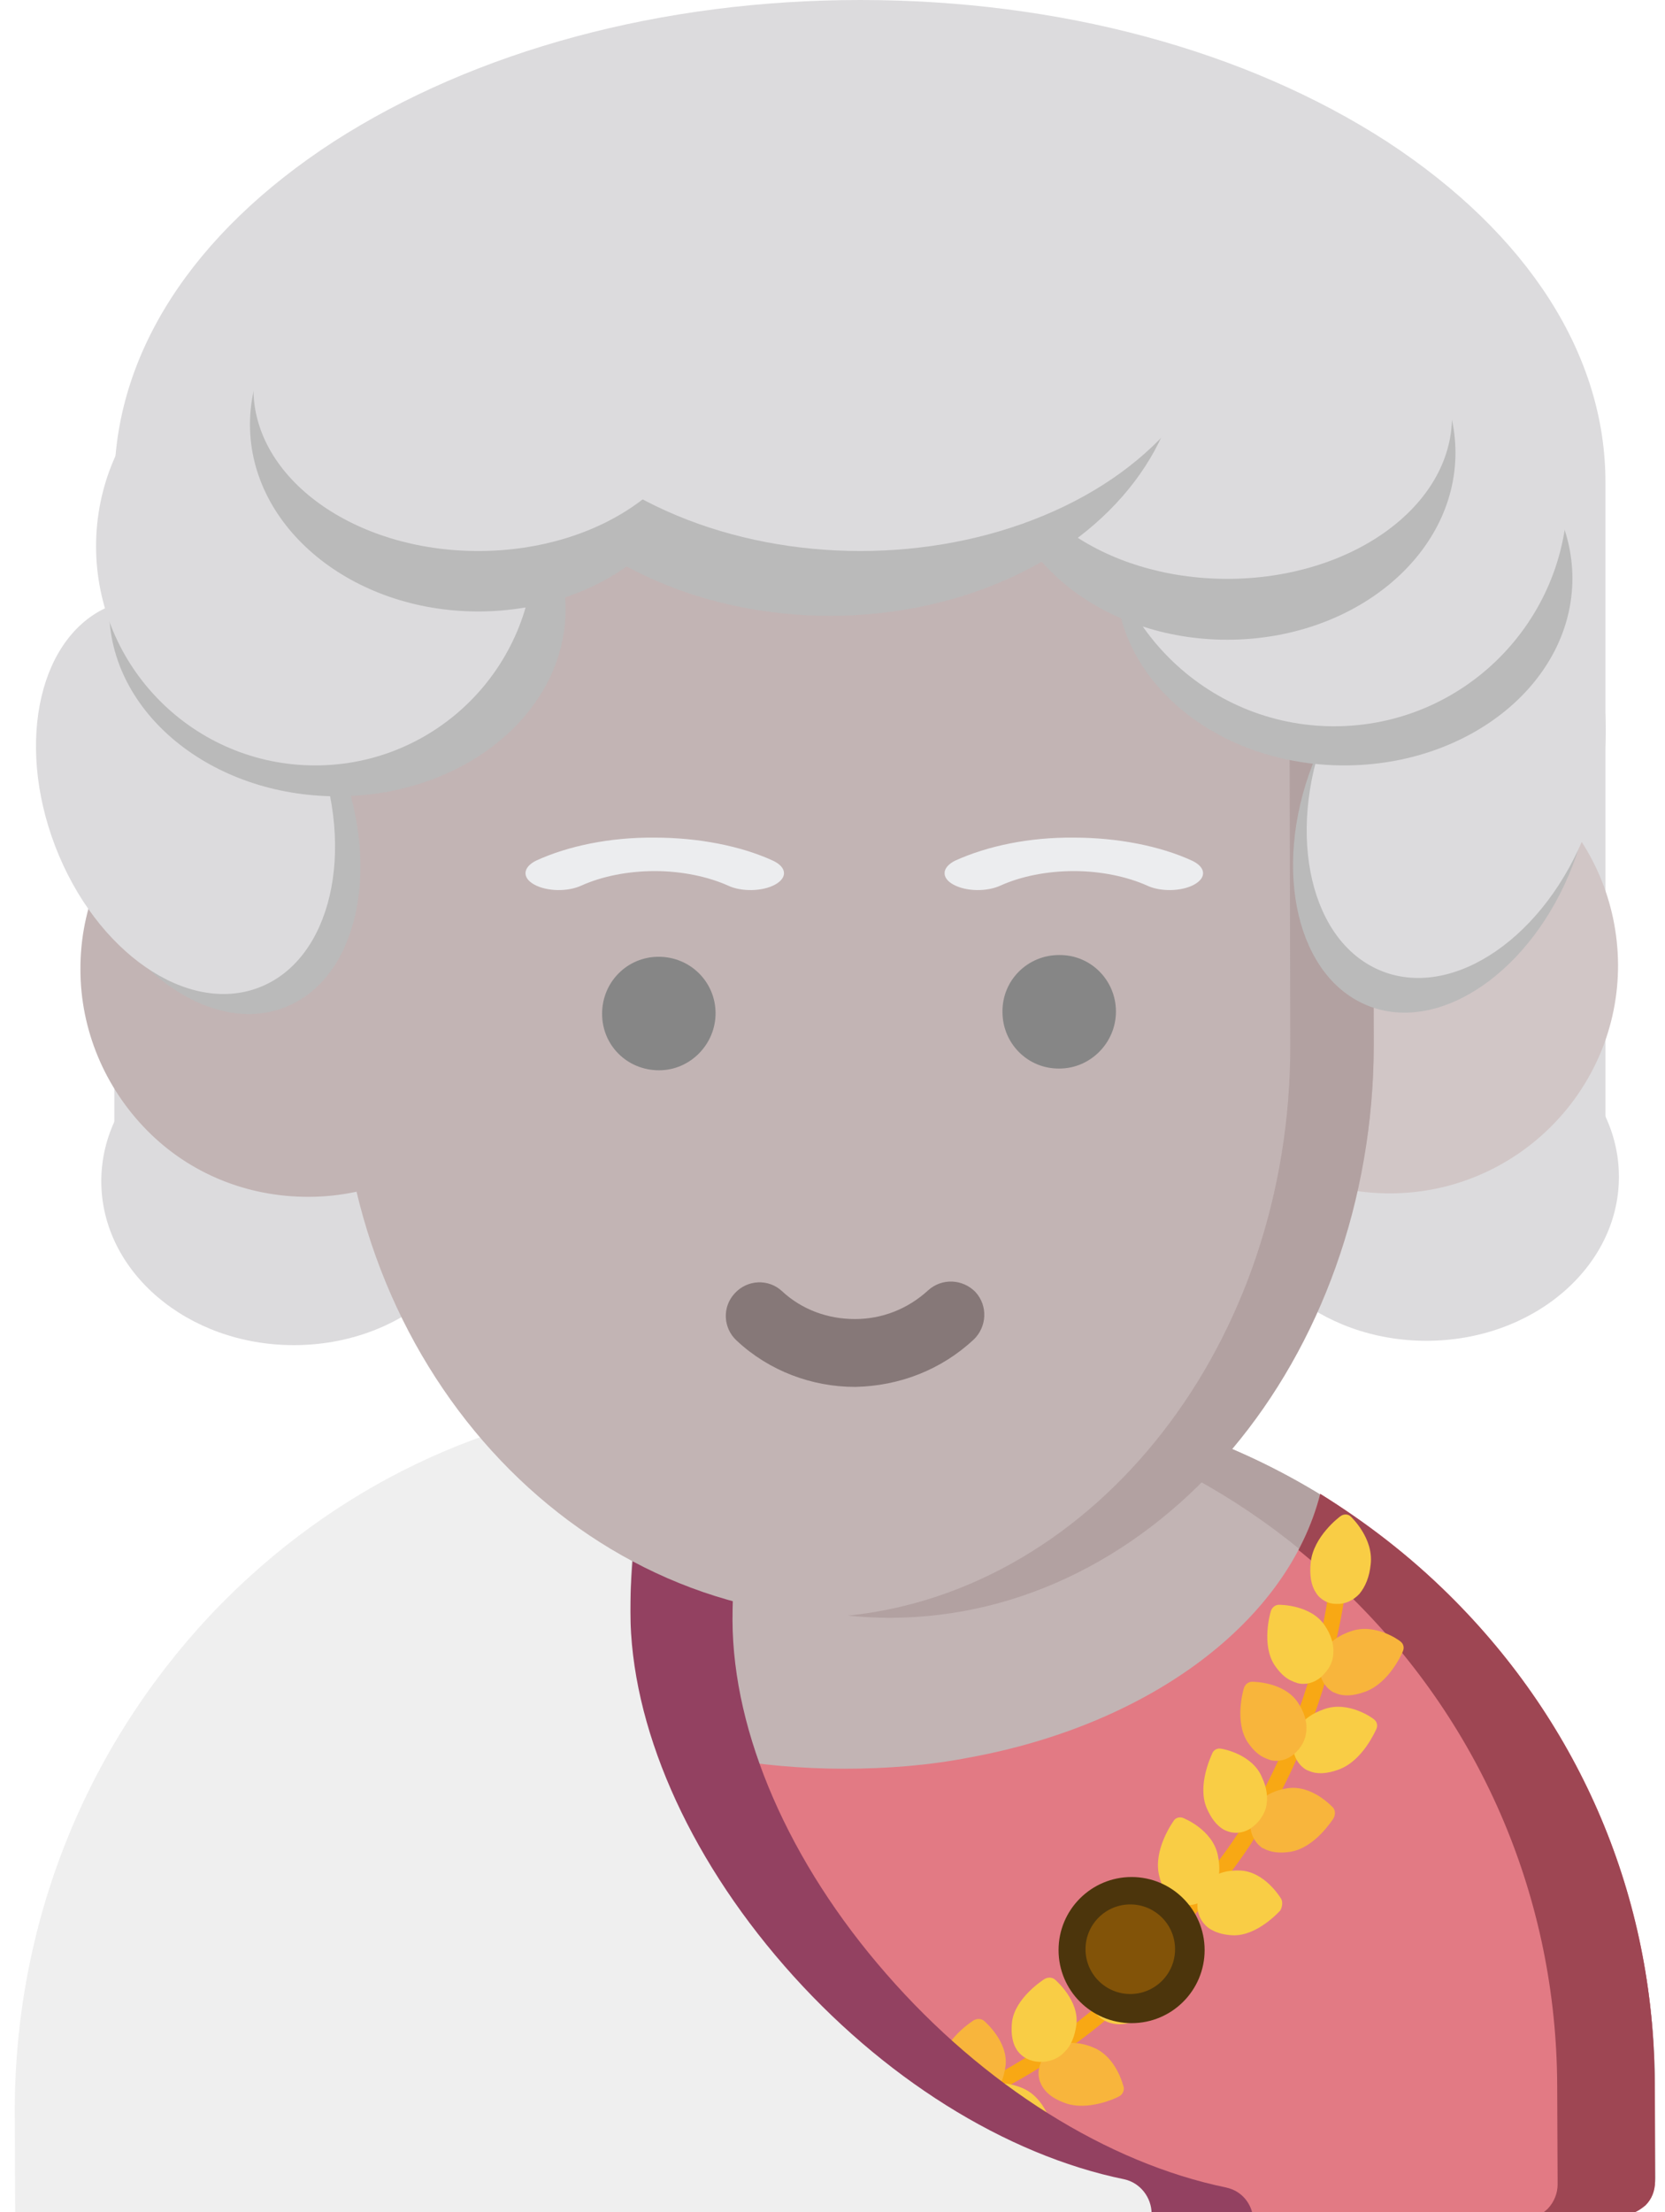 <?xml version="1.0" encoding="utf-8"?>
<!-- Generator: Adobe Illustrator 19.0.0, SVG Export Plug-In . SVG Version: 6.00 Build 0)  -->
<svg version="1.1" id="Layer_1" xmlns="http://www.w3.org/2000/svg" xmlns:xlink="http://www.w3.org/1999/xlink" x="0px" y="0px"
	 viewBox="-114 142.3 383 508.7" style="enable-background:new -114 142.3 383 508.7;" xml:space="preserve">
<style type="text/css">
	.st0{fill:#9B3710;}
	.st1{fill:#842610;}
	.st2{fill:#F0BCA6;}
	.st3{fill:#E2A58A;}
	.st4{fill:#E27A84;}
	.st5{clip-path:url(#SVGID_2_);fill:#9E4653;}
	.st6{fill:#F8A814;}
	.st7{fill:#F8B53C;}
	.st8{fill:#F9CD45;}
	.st9{fill:#934161;}
	.st10{fill:#F4F0EF;}
	.st11{fill:#E6B09A;}
	.st12{fill:#868686;}
	.st13{fill:#4C350C;}
	.st14{fill:#825308;}
	.st15{clip-path:url(#SVGID_4_);fill:#9E4653;}
	.st16{fill:#DCDBDD;}
	.st17{fill:#C2B4B4;}
	.st18{fill:#B2A1A1;}
	.st19{clip-path:url(#SVGID_6_);fill:#9E4653;}
	.st20{fill:#EFEFEF;}
	.st21{fill:#D1C6C6;}
	.st22{fill:#BABABA;}
	.st23{fill:#867878;}
	.st24{fill:#ECEDEF;}
</style>
<path class="st0" d="M-3968,1393.9c-28.6-18.6-66.5-28.7-106.7-28.7s-78,10.2-106.7,28.7c-28.6,18.6-44.4,43.1-44.4,69.1v139.8
	c0,2.4,3.1,4.4,6.8,4.4h288.3c3.8,0,6.8-2,6.8-4.4V1463C-3923.8,1436.9-3939.5,1412.4-3968,1393.9z"/>
<ellipse class="st1" cx="-4189.4" cy="1604.1" rx="38.9" ry="33.2"/>
<ellipse class="st1" cx="-3960.2" cy="1603.2" rx="38.9" ry="33.2"/>
<path class="st2" d="M-4186.4,1515c-0.1,0-0.1,0-0.2,0c-25.4,0.1-46.1,20.8-46,46.3c0,12.3,4.9,23.9,13.6,32.6s20.3,13.4,32.5,13.4
	h0.2c25.4-0.1,46.1-20.8,46-46.3C-4140.4,1535.5-4161.1,1515-4186.4,1515z"/>
<path class="st2" d="M-3904.3,1802c-0.1-39.6-15.8-76.9-44-104.9s-65.4-43.4-104.7-43.4c-0.2,0-0.3,0-0.5,0l-48.7,0.2
	c-39.6,0.1-76.9,15.8-104.9,44c-28.1,28.2-43.5,65.6-43.4,105.2l0.1,18.6c0,3.7,3.1,6.8,6.8,6.8h332.5c1.8,0,3.5-0.7,4.8-2
	s2-3,2-4.8V1802z"/>
<path class="st3" d="M-3904.3,1802c-0.1-39.6-15.8-76.9-44-104.9s-65.4-43.4-104.7-43.4c-0.2,0-0.3,0-0.5,0l-16.7,0.1
	c37.9,1,73.7,16.2,100.9,43.3c28.2,28.1,43.9,65.4,44,104.9l0.1,19.6c0,1.8-0.7,3.5-2,4.8s-3,2-4.8,2h20.9c1.8,0,3.5-0.7,4.8-2
	s2-3,2-4.8V1802z"/>
<g>
	<g>
		<path id="XMLID_2_" class="st4" d="M-3904.4,1804.9c-0.1-39.3-15.8-76.3-44-104.2c-8.4-8.3-17.7-15.5-27.5-21.5
			c-7,27.3-36.5,49.3-75,56.3c-8.6,1.6-17.6,2.4-26.9,2.4c-9.2,0-18.1-0.8-26.7-2.4c-38.3-7-67.9-28.8-75.1-55.9
			c-10,6.1-19.1,13.4-27.6,21.8c-28.1,28.1-43.5,65.2-43.4,104.5l0.1,21.3c0.1,2.4,1.4,4.6,3.3,5.9h337.3c1.3-0.3,2.4-1,3.4-1.9
			c1.4-1.4,2.1-3.2,2.1-5.1L-3904.4,1804.9z"/>
	</g>
	<g>
		<g>
			<g>
				<g>
					<g>
						<g>
							<g>
								<g>
									<defs>
										<path id="SVGID_1_" d="M-3904.4,1804.9c-0.1-39.3-15.8-76.3-44-104.2c-8.4-8.3-17.7-15.5-27.5-21.5
											c-7,27.3-36.5,49.3-75,56.3c-8.6,1.6-17.6,2.4-26.9,2.4c-9.2,0-18.1-0.8-26.7-2.4c-38.3-7-67.9-28.8-75.1-55.9
											c-10,6.1-19.1,13.4-27.6,21.8c-28.1,28.1-43.5,65.2-43.4,104.5l0.1,21.3c0.1,2.4,1.4,4.6,3.3,5.9h337.3
											c1.3-0.3,2.4-1,3.4-1.9c1.4-1.4,2.1-3.2,2.1-5.1L-3904.4,1804.9z"/>
									</defs>
									<clipPath id="SVGID_2_">
										<use xlink:href="#SVGID_1_"  style="overflow:visible;"/>
									</clipPath>
									<path class="st5" d="M-3903.4,1805.4c-0.1-39.3-15.8-76.3-44-104.2c-28.2-27.8-65.4-43.1-104.7-43.1c-0.2,0-0.3,0-0.5,0
										l-17.6,0.1c37.9,1,73.6,16.1,100.9,43c28.2,27.9,43.8,64.9,44,104.2l0.1,21.3c0,1.9-0.7,3.7-2.1,5.1
										c-0.9,0.9-2.1,1.6-3.4,1.9h22c1.3-0.3,2.4-1,3.4-1.9c1.4-1.4,2.1-3.2,2.1-5.1L-3903.4,1805.4z"/>
								</g>
							</g>
						</g>
					</g>
				</g>
			</g>
		</g>
	</g>
</g>
<g>
	<path class="st6" d="M-4104.6,1816.4c-0.1-0.3-0.1-0.5-0.1-0.7c0.1-1,1.1-1.7,2.1-1.6c10,0.5,20.5-0.7,30.9-3.6
		c8.4-2.4,16.8-5.7,25.1-10.1c14-7.5,22.8-15.3,22.9-15.4c0.8-0.7,2-0.7,2.7-0.1s0.6,1.8-0.1,2.4c-0.4,0.4-9.2,8.2-23.7,15.9
		c-8.5,4.5-17.3,8.1-25.9,10.5c-10.9,3-21.7,4.3-32.1,3.7C-4103.8,1817.4-4104.4,1817-4104.6,1816.4z"/>
	<path class="st7" d="M-4019.1,1804c0.8-0.4,1.2-1.2,1.1-2c-0.1-0.3-1.4-6.5-6.5-8.6c-2.4-1-4.7-1.2-6.6-0.7
		c-1.9,0.5-3.4,1.7-4.3,3.4c-0.8,1.5-0.9,3.1-0.5,4.5c0.1,0.2,0.2,0.4,0.3,0.6c0.8,1.6,2.4,3,4.9,3.9
		C-4025.7,1807.4-4019.4,1804.2-4019.1,1804z"/>
	<path class="st8" d="M-4030.7,1794.6c1.4-1.4,2.3-3.3,2.6-5.9c0.6-5.3-4.3-9.5-4.5-9.7c-0.6-0.5-1.5-0.5-2.4-0.1
		c-0.3,0.2-6.2,4-6.9,9.1c-0.2,1.8-0.1,3.3,0.4,4.6c0.2,0.5,0.5,1,0.7,1.4c1.1,1.4,2.7,2.4,4.7,2.4
		C-4034,1796.7-4032.1,1796-4030.7,1794.6z"/>
	<path class="st8" d="M-4034.3,1812.7c0.8-0.4,1.2-1.2,1.1-2c-0.1-0.3-1.4-6.5-6.5-8.6c-2.4-1-4.7-1.2-6.6-0.7
		c-1.9,0.5-3.4,1.7-4.3,3.4c-0.8,1.5-0.9,3.1-0.5,4.5c0.1,0.2,0.2,0.4,0.3,0.6c0.8,1.6,2.4,3,4.9,3.9
		C-4040.9,1816-4034.6,1812.9-4034.3,1812.7z"/>
	<path class="st7" d="M-4045.9,1803.4c1.4-1.4,2.3-3.3,2.6-5.9c0.6-5.3-4.3-9.5-4.5-9.7c-0.6-0.5-1.5-0.5-2.4-0.1
		c-0.3,0.2-6.2,4-6.9,9.1c-0.2,1.8-0.1,3.3,0.4,4.6c0.2,0.5,0.5,1,0.7,1.4c1.1,1.4,2.7,2.4,4.7,2.4
		C-4049.2,1805.4-4047.3,1804.9-4045.9,1803.4z"/>
	<path class="st7" d="M-4052.3,1819.4c0-0.3-0.2-6.8-4.7-9.6c-2.2-1.4-4.3-2-6.3-1.8s-3.7,1.2-4.9,2.7s-1.6,3.3-1.1,5.1
		c0,0.2,0.1,0.3,0.1,0.5c0.5,1.6,1.9,3.1,3.9,4.3c4.5,2.9,11.3,0.8,11.7,0.7C-4052.9,1821-4052.3,1820.2-4052.3,1819.4z"/>
	<g>
		<path class="st8" d="M-4063.2,1810c1.6-1.2,2.9-3,3.7-5.4c1.6-5.2-2.4-10.1-2.5-10.4c-0.5-0.6-1.4-0.8-2.3-0.5
			c-0.3,0.1-6.8,2.9-8.4,8.1c-0.7,2.3-0.8,4.3-0.2,5.8c0.1,0.1,0.1,0.3,0.2,0.4c0.7,1.6,2.2,2.7,4.2,3.2
			C-4066.7,1811.5-4064.8,1811.1-4063.2,1810z"/>
		<path class="st8" d="M-4073.4,1826.9c0.1-0.3,1.2-6.8-2.7-10.3c-1.8-1.7-3.8-2.7-5.8-2.8c-1.9-0.2-3.8,0.5-5.3,1.9
			c-1.4,1.4-2.3,3.1-2.1,4.9c0,0.5,0.2,1.1,0.4,1.6c0.5,1.3,1.4,2.5,2.6,3.7c3.9,3.6,10.9,2.6,11.1,2.6
			C-4074.3,1828.4-4073.6,1827.6-4073.4,1826.9z"/>
		<path class="st8" d="M-4082.2,1815.6c1.8-0.9,3.3-2.4,4.6-4.8c2.6-4.8-0.4-10.5-0.5-10.8c-0.4-0.7-1.3-1.1-2.1-0.8
			c-0.3,0.1-7.2,1.7-9.8,6.6c-1.3,2.4-1.6,4.4-1.3,6.2c0.1,0.2,0.1,0.5,0.2,0.6c0.5,1.4,1.6,2.5,3.3,3.2
			C-4085.9,1816.5-4084,1816.4-4082.2,1815.6z"/>
		<path class="st8" d="M-4012,1785.5c4.2-3.8,3.5-10.2,3.5-10.5c-0.1-0.8-0.7-1.4-1.6-1.4c-0.3,0-7.2-0.5-11.4,3.3
			c-2,1.8-3.2,3.7-3.4,5.5c-0.2,0.9-0.1,1.8,0.3,2.6c0.3,0.8,0.8,1.5,1.4,2.2c1.4,1.3,3.3,1.8,5.2,1.5
			C-4016,1788.4-4014,1787.4-4012,1785.5z"/>
	</g>
</g>
<path class="st9" d="M-4120.2,1659.1c1.4,1.8,1.8,4.3,1.3,6.4c-3.1,12.1-4.6,24.6-4.5,37.1c0.1,24.5,12.1,52.3,33,76.4
	c20.8,24,47.3,40.7,72.7,46.1c3.4,0.7,5.8,3.9,5.8,7.4h21.8c0-3.3-2.1-6.2-5.1-7.2c-0.2-0.1-0.5-0.1-0.6-0.2
	c-25.3-5.3-51.9-22-72.7-46.1s-32.9-52-33-76.4c0-12.6,1.5-25.1,4.5-37.1c0.5-2.3,0.1-4.6-1.3-6.4c-1.4-1.8-3.4-2.9-5.6-2.9h-3.3
	c-3.6,0-7.2,0.2-10.7,0.5c-0.2,0-0.3,0-0.5,0c-0.5,0-1,0.1-1.4,0.1c-0.9,0.1-1.7,0.2-2.6,0.3
	C-4121.7,1657.5-4120.9,1658.4-4120.2,1659.1z"/>
<path class="st10" d="M-4017.9,1823.6c-25.4-5.3-51.9-22-72.7-46.1s-32.9-52-33-76.4c-0.1-12.5,1.4-25,4.5-37.1
	c0.5-2.2,0.1-4.6-1.3-6.4c-0.6-0.8-1.4-1.5-2.4-2c0.9-0.1,1.7-0.2,2.6-0.3c-34.8,3.2-67.1,18.9-92.2,45.1
	c-27.9,29.4-43.3,68.1-43.1,109.3l0.1,21.5h243.1C-4012,1827.5-4014.5,1824.4-4017.9,1823.6z"/>
<path class="st2" d="M-3967.4,1514.2c-0.1,0-0.1,0-0.2,0c-25.4,0.1-46.1,20.8-46,46.3c0,12.3,4.9,23.9,13.6,32.6
	s20.3,13.4,32.5,13.4h0.2c25.4-0.1,46.1-20.8,46-46.3C-3921.4,1534.9-3942.1,1514.2-3967.4,1514.2z"/>
<path class="st2" d="M-3971,1497.4c-0.1-22.5-16.7-40.7-36.9-40.7h-135.4c-9.9,0-19.2,4.3-26.2,12c-7,7.8-10.8,18-10.8,29l0.2,79.5
	c0.2,63.7,47.1,115.4,104.7,115.4h0.4c57.7-0.2,104.5-52.2,104.3-116.1L-3971,1497.4z"/>
<path class="st11" d="M-3970.9,1497.4c-0.1-22.5-15.6-40.7-34.6-40.7h-16.9c19,0,34.6,18.3,34.6,40.7l0.2,79
	c0.2,60.6-39.4,110.5-89.6,115.7c2.8,0.3,5.6,0.5,8.4,0.5h0.3c54-0.2,97.9-52.2,97.8-116.1L-3970.9,1497.4z"/>
<ellipse transform="matrix(-0.933 0.359 -0.359 -0.933 -7582.556 4470.141)" class="st1" cx="-4206.5" cy="1530.7" rx="28.2" ry="41.5"/>
<ellipse transform="matrix(-0.933 0.359 -0.359 -0.933 -7594.081 4464.083)" class="st0" cx="-4211.7" cy="1526.6" rx="28.2" ry="41.5"/>
<path class="st3" d="M-4075.7,1645.7c-8.9,0-17.4-3.3-23.9-9.3c-2.8-2.5-3-6.9-0.5-9.6c2.5-2.8,6.9-3,9.6-0.5
	c4,3.7,9.2,5.7,14.7,5.7h0.1c5.5,0,10.7-2.1,14.8-5.8c2.8-2.5,7.1-2.4,9.6,0.4s2.4,7.1-0.4,9.6
	C-4058.2,1642.2-4066.7,1645.6-4075.7,1645.7C-4075.6,1645.7-4075.6,1645.7-4075.7,1645.7z"/>
<path class="st0" d="M-4116.3,1534.6c8.9,0,17.4,1.6,23.9,4.6c2.8,1.3,3,3.4,0.5,4.8s-6.9,1.4-9.6,0.2c-4-1.8-9.2-2.9-14.7-2.9h-0.1
	c-5.5,0-10.7,1-14.8,2.9c-2.8,1.3-7.1,1.2-9.6-0.2s-2.4-3.5,0.4-4.8C-4133.8,1536.2-4125.3,1534.5-4116.3,1534.6
	C-4116.4,1534.6-4116.3,1534.6-4116.3,1534.6z"/>
<ellipse class="st1" cx="-4180.6" cy="1488.4" rx="46.2" ry="37.8"/>
<path class="st0" d="M-4031.5,1534.6c8.9,0,17.4,1.6,23.9,4.6c2.8,1.3,3,3.4,0.5,4.8s-6.9,1.4-9.6,0.2c-4-1.8-9.2-2.9-14.7-2.9h-0.1
	c-5.5,0-10.7,1-14.8,2.9c-2.8,1.3-7.1,1.2-9.6-0.2s-2.4-3.5,0.4-4.8C-4049,1536.2-4040.5,1534.5-4031.5,1534.6L-4031.5,1534.6z"/>
<path class="st12" d="M-4104,1570.1c0-6.3-5.2-11.4-11.5-11.4s-11.4,5.2-11.4,11.5s5.2,11.4,11.5,11.4S-4104,1576.4-4104,1570.1z"/>
<path class="st12" d="M-4023,1569.9c0-6.3-5.2-11.5-11.5-11.4c-6.3,0-11.5,5.2-11.4,11.5c0,6.3,5.2,11.5,11.5,11.4
	C-4028.2,1581.4-4023,1576.2-4023,1569.9z"/>
<ellipse transform="matrix(-0.359 0.933 -0.933 -0.359 -3949.432 5773.291)" class="st1" cx="-3956.8" cy="1530.7" rx="41.5" ry="28.2"/>
<ellipse transform="matrix(-0.359 0.933 -0.933 -0.359 -3952.287 5761.264)" class="st0" cx="-3954.1" cy="1523.7" rx="41.5" ry="28.2"/>
<ellipse class="st1" cx="-3976.8" cy="1482.2" rx="46.2" ry="37.8"/>
<ellipse class="st0" cx="-3978.7" cy="1464.7" rx="47.3" ry="47.3"/>
<ellipse class="st1" cx="-4000.4" cy="1456.6" rx="46.2" ry="37.8"/>
<ellipse class="st0" cx="-4000.4" cy="1449.4" rx="45.4" ry="32.9"/>
<ellipse class="st0" cx="-4185.1" cy="1475.7" rx="44.4" ry="44.4"/>
<ellipse class="st1" cx="-4152.1" cy="1450.9" rx="46.2" ry="37.8"/>
<ellipse class="st1" cx="-4080.8" cy="1435.4" rx="71.3" ry="54.3"/>
<ellipse class="st0" cx="-4074.7" cy="1423" rx="74.3" ry="53.6"/>
<ellipse class="st0" cx="-4152.1" cy="1443.7" rx="45.4" ry="32.9"/>
<g>
	<path class="st6" d="M-4014.8,1774.2c-0.2-0.1-0.4-0.3-0.5-0.5c-0.5-0.8-0.3-2,0.5-2.6c7.9-6.2,14.9-13.9,20.9-22.9
		c4.8-7.2,9-15.3,12.3-24.1c5.7-14.8,7.2-26.5,7.2-26.6c0.1-1,1-1.8,2-1.8s1.6,0.9,1.5,2c-0.1,0.5-1.5,12.2-7.4,27.6
		c-3.4,9.1-7.8,17.4-12.7,24.9c-6.2,9.4-13.6,17.5-21.8,23.9C-4013.4,1774.5-4014.1,1774.5-4014.8,1774.2z"/>
	<path class="st7" d="M-3958.3,1708.9c0.4-0.8,0.1-1.7-0.5-2.2c-0.2-0.2-5.4-4-10.6-2.2c-2.4,0.8-4.3,2.2-5.4,3.8s-1.5,3.5-1.1,5.4
		c0.4,1.6,1.4,3,2.6,3.7c0.2,0.1,0.4,0.2,0.6,0.3c1.7,0.7,3.8,0.6,6.3-0.3C-3961.2,1715.7-3958.4,1709.2-3958.3,1708.9z"/>
	<path class="st8" d="M-3973.1,1709.4c0.2-2-0.5-4.1-1.9-6.2c-3-4.3-9.5-4.3-9.8-4.3c-0.8,0-1.5,0.6-1.8,1.4
		c-0.1,0.3-2.1,7.1,0.8,11.4c1,1.4,2.1,2.5,3.3,3.2c0.5,0.3,1,0.5,1.5,0.6c1.7,0.5,3.6,0,5.2-1.3
		C-3974.3,1713-3973.3,1711.4-3973.1,1709.4z"/>
	<path class="st8" d="M-3964,1725.4c0.4-0.8,0.1-1.7-0.5-2.2c-0.2-0.2-5.4-4-10.6-2.2c-2.4,0.8-4.3,2.2-5.4,3.8s-1.5,3.5-1.1,5.4
		c0.4,1.6,1.4,3,2.6,3.7c0.2,0.1,0.4,0.2,0.6,0.3c1.7,0.7,3.8,0.6,6.3-0.3C-3966.9,1732.2-3964.1,1725.7-3964,1725.4z"/>
	<path class="st7" d="M-3978.9,1725.9c0.2-2-0.5-4.1-1.9-6.2c-3-4.3-9.5-4.3-9.8-4.3c-0.8,0-1.5,0.6-1.8,1.4
		c-0.1,0.3-2.1,7.1,0.8,11.4c1,1.4,2.1,2.5,3.3,3.2c0.5,0.3,1,0.5,1.5,0.6c1.7,0.5,3.6,0,5.2-1.3
		C-3980.1,1729.5-3979.1,1727.9-3978.9,1725.9z"/>
	<path class="st7" d="M-3973.2,1742.4c-0.2-0.2-4.5-5-9.9-4.2c-2.5,0.4-4.5,1.4-6,2.8c-1.4,1.4-2.1,3.3-2,5.3s1,3.6,2.4,4.6
		c0.1,0.1,0.3,0.2,0.4,0.2c1.4,0.8,3.4,1.1,5.8,0.7c5.3-0.8,9.1-6.9,9.2-7.1C-3972.7,1743.9-3972.7,1742.9-3973.2,1742.4z"/>
	<g>
		<path class="st8" d="M-3987.6,1742.4c0.5-2,0.3-4.2-0.8-6.5c-2.1-5-8.5-6.2-8.8-6.2c-0.8-0.2-1.6,0.3-2,1.1
			c-0.1,0.3-3.3,6.7-1.1,11.6c0.9,2.2,2.2,3.7,3.6,4.5c0.1,0.1,0.3,0.1,0.4,0.2c1.6,0.7,3.4,0.6,5.2-0.3
			C-3989.3,1745.7-3988.1,1744.2-3987.6,1742.4z"/>
		<path class="st8" d="M-3984.3,1761.9c-0.2-0.3-3.5-5.9-8.9-6.1c-2.5-0.1-4.6,0.5-6.2,1.6c-1.5,1.2-2.5,2.9-2.8,4.9
			s0.4,3.8,1.6,5.1c0.4,0.4,0.8,0.7,1.4,1c1.2,0.6,2.6,1,4.4,1.1c5.3,0.2,10-5.2,10.1-5.3C-3984.1,1763.4-3984,1762.4-3984.3,1761.9
			z"/>
		<path class="st8" d="M-3998.3,1758.9c0.8-1.8,0.9-4.1,0.4-6.7c-1.2-5.3-7.2-7.7-7.4-7.8c-0.7-0.3-1.6,0-2.1,0.7
			c-0.2,0.3-4.3,6.1-3.1,11.4c0.5,2.5,1.6,4.4,3.1,5.5c0.2,0.1,0.4,0.3,0.5,0.4c1.4,0.7,2.9,0.8,4.5,0.3
			C-4000.5,1762.1-3999.1,1760.9-3998.3,1758.9z"/>
		<path class="st8" d="M-3965.1,1690.2c0.6-5.6-4.1-10-4.3-10.2c-0.5-0.5-1.4-0.5-2.2-0.1c-0.3,0.2-5.9,4.3-6.4,10
			c-0.3,2.7,0.1,4.9,1.1,6.4c0.5,0.8,1.2,1.4,1.9,1.8c0.7,0.5,1.6,0.6,2.5,0.6c1.9,0.1,3.6-0.7,4.9-2.2
			C-3966.2,1695-3965.4,1692.9-3965.1,1690.2z"/>
	</g>
</g>
<circle class="st13" cx="-4016.3" cy="1772.7" r="15.7"/>
<circle class="st14" cx="-4016.6" cy="1772.5" r="9.6"/>
<path class="st0" d="M-3968,1393.9c-28.6-18.6-66.5-28.7-106.7-28.7s-78,10.2-106.7,28.7c-28.6,18.6-44.4,43.1-44.4,69.1v139.8
	c0,2.4,3.1,4.4,6.8,4.4h288.3c3.8,0,6.8-2,6.8-4.4V1463C-3923.8,1436.9-3939.5,1412.4-3968,1393.9z"/>
<ellipse class="st1" cx="-4189.4" cy="1604.1" rx="38.9" ry="33.2"/>
<ellipse class="st1" cx="-3960.2" cy="1603.2" rx="38.9" ry="33.2"/>
<path class="st2" d="M-4186.4,1515c-0.1,0-0.1,0-0.2,0c-25.4,0.1-46.1,20.8-46,46.3c0,12.3,4.9,23.9,13.6,32.6s20.3,13.4,32.5,13.4
	h0.2c25.4-0.1,46.1-20.8,46-46.3C-4140.4,1535.5-4161.1,1515-4186.4,1515z"/>
<path class="st2" d="M-3904.3,1802c-0.1-39.6-15.8-76.9-44-104.9s-65.4-43.4-104.7-43.4c-0.2,0-0.3,0-0.5,0l-48.7,0.2
	c-39.6,0.1-76.9,15.8-104.9,44c-28.1,28.2-43.5,65.6-43.4,105.2l0.1,18.6c0,3.7,3.1,6.8,6.8,6.8h332.5c1.8,0,3.5-0.7,4.8-2
	s2-3,2-4.8V1802z"/>
<path class="st3" d="M-3904.3,1802c-0.1-39.6-15.8-76.9-44-104.9s-65.4-43.4-104.7-43.4c-0.2,0-0.3,0-0.5,0l-16.7,0.1
	c37.9,1,73.7,16.2,100.9,43.3c28.2,28.1,43.9,65.4,44,104.9l0.1,19.6c0,1.8-0.7,3.5-2,4.8s-3,2-4.8,2h20.9c1.8,0,3.5-0.7,4.8-2
	s2-3,2-4.8V1802z"/>
<g>
	<g>
		<path id="XMLID_1_" class="st4" d="M-3904.4,1804.9c-0.1-39.3-15.8-76.3-44-104.2c-8.4-8.3-17.7-15.5-27.5-21.5
			c-7,27.3-36.5,49.3-75,56.3c-8.6,1.6-17.6,2.4-26.9,2.4c-9.2,0-18.1-0.8-26.7-2.4c-38.3-7-67.9-28.8-75.1-55.9
			c-10,6.1-19.1,13.4-27.6,21.8c-28.1,28.1-43.5,65.2-43.4,104.5l0.1,21.3c0.1,2.4,1.4,4.6,3.3,5.9h337.3c1.3-0.3,2.4-1,3.4-1.9
			c1.4-1.4,2.1-3.2,2.1-5.1L-3904.4,1804.9z"/>
	</g>
	<g>
		<g>
			<g>
				<g>
					<g>
						<g>
							<g>
								<g>
									<defs>
										<path id="SVGID_3_" d="M-3904.4,1804.9c-0.1-39.3-15.8-76.3-44-104.2c-8.4-8.3-17.7-15.5-27.5-21.5
											c-7,27.3-36.5,49.3-75,56.3c-8.6,1.6-17.6,2.4-26.9,2.4c-9.2,0-18.1-0.8-26.7-2.4c-38.3-7-67.9-28.8-75.1-55.9
											c-10,6.1-19.1,13.4-27.6,21.8c-28.1,28.1-43.5,65.2-43.4,104.5l0.1,21.3c0.1,2.4,1.4,4.6,3.3,5.9h337.3
											c1.3-0.3,2.4-1,3.4-1.9c1.4-1.4,2.1-3.2,2.1-5.1L-3904.4,1804.9z"/>
									</defs>
									<clipPath id="SVGID_4_">
										<use xlink:href="#SVGID_3_"  style="overflow:visible;"/>
									</clipPath>
									<path class="st15" d="M-3903.4,1805.4c-0.1-39.3-15.8-76.3-44-104.2c-28.2-27.8-65.4-43.1-104.7-43.1c-0.2,0-0.3,0-0.5,0
										l-17.6,0.1c37.9,1,73.6,16.1,100.9,43c28.2,27.9,43.8,64.9,44,104.2l0.1,21.3c0,1.9-0.7,3.7-2.1,5.1
										c-0.9,0.9-2.1,1.6-3.4,1.9h22c1.3-0.3,2.4-1,3.4-1.9c1.4-1.4,2.1-3.2,2.1-5.1L-3903.4,1805.4z"/>
								</g>
							</g>
						</g>
					</g>
				</g>
			</g>
		</g>
	</g>
</g>
<g>
	<path class="st6" d="M-4104.6,1816.4c-0.1-0.3-0.1-0.5-0.1-0.7c0.1-1,1.1-1.7,2.1-1.6c10,0.5,20.5-0.7,30.9-3.6
		c8.4-2.4,16.8-5.7,25.1-10.1c14-7.5,22.8-15.3,22.9-15.4c0.8-0.7,2-0.7,2.7-0.1s0.6,1.8-0.1,2.4c-0.4,0.4-9.2,8.2-23.7,15.9
		c-8.5,4.5-17.3,8.1-25.9,10.5c-10.9,3-21.7,4.3-32.1,3.7C-4103.8,1817.4-4104.4,1817-4104.6,1816.4z"/>
	<path class="st7" d="M-4019.1,1804c0.8-0.4,1.2-1.2,1.1-2c-0.1-0.3-1.4-6.5-6.5-8.6c-2.4-1-4.7-1.2-6.6-0.7
		c-1.9,0.5-3.4,1.7-4.3,3.4c-0.8,1.5-0.9,3.1-0.5,4.5c0.1,0.2,0.2,0.4,0.3,0.6c0.8,1.6,2.4,3,4.9,3.9
		C-4025.7,1807.4-4019.4,1804.2-4019.1,1804z"/>
	<path class="st8" d="M-4030.7,1794.6c1.4-1.4,2.3-3.3,2.6-5.9c0.6-5.3-4.3-9.5-4.5-9.7c-0.6-0.5-1.5-0.5-2.4-0.1
		c-0.3,0.2-6.2,4-6.9,9.1c-0.2,1.8-0.1,3.3,0.4,4.6c0.2,0.5,0.5,1,0.7,1.4c1.1,1.4,2.7,2.4,4.7,2.4
		C-4034,1796.7-4032.1,1796-4030.7,1794.6z"/>
	<path class="st8" d="M-4034.3,1812.7c0.8-0.4,1.2-1.2,1.1-2c-0.1-0.3-1.4-6.5-6.5-8.6c-2.4-1-4.7-1.2-6.6-0.7
		c-1.9,0.5-3.4,1.7-4.3,3.4c-0.8,1.5-0.9,3.1-0.5,4.5c0.1,0.2,0.2,0.4,0.3,0.6c0.8,1.6,2.4,3,4.9,3.9
		C-4040.9,1816-4034.6,1812.9-4034.3,1812.7z"/>
	<path class="st7" d="M-4045.9,1803.4c1.4-1.4,2.3-3.3,2.6-5.9c0.6-5.3-4.3-9.5-4.5-9.7c-0.6-0.5-1.5-0.5-2.4-0.1
		c-0.3,0.2-6.2,4-6.9,9.1c-0.2,1.8-0.1,3.3,0.4,4.6c0.2,0.5,0.5,1,0.7,1.4c1.1,1.4,2.7,2.4,4.7,2.4
		C-4049.2,1805.4-4047.3,1804.9-4045.9,1803.4z"/>
	<path class="st7" d="M-4052.3,1819.4c0-0.3-0.2-6.8-4.7-9.6c-2.2-1.4-4.3-2-6.3-1.8s-3.7,1.2-4.9,2.7s-1.6,3.3-1.1,5.1
		c0,0.2,0.1,0.3,0.1,0.5c0.5,1.6,1.9,3.1,3.9,4.3c4.5,2.9,11.3,0.8,11.7,0.7C-4052.9,1821-4052.3,1820.2-4052.3,1819.4z"/>
	<g>
		<path class="st8" d="M-4063.2,1810c1.6-1.2,2.9-3,3.7-5.4c1.6-5.2-2.4-10.1-2.5-10.4c-0.5-0.6-1.4-0.8-2.3-0.5
			c-0.3,0.1-6.8,2.9-8.4,8.1c-0.7,2.3-0.8,4.3-0.2,5.8c0.1,0.1,0.1,0.3,0.2,0.4c0.7,1.6,2.2,2.7,4.2,3.2
			C-4066.7,1811.5-4064.8,1811.1-4063.2,1810z"/>
		<path class="st8" d="M-4073.4,1826.9c0.1-0.3,1.2-6.8-2.7-10.3c-1.8-1.7-3.8-2.7-5.8-2.8c-1.9-0.2-3.8,0.5-5.3,1.9
			c-1.4,1.4-2.3,3.1-2.1,4.9c0,0.5,0.2,1.1,0.4,1.6c0.5,1.3,1.4,2.5,2.6,3.7c3.9,3.6,10.9,2.6,11.1,2.6
			C-4074.3,1828.4-4073.6,1827.6-4073.4,1826.9z"/>
		<path class="st8" d="M-4082.2,1815.6c1.8-0.9,3.3-2.4,4.6-4.8c2.6-4.8-0.4-10.5-0.5-10.8c-0.4-0.7-1.3-1.1-2.1-0.8
			c-0.3,0.1-7.2,1.7-9.8,6.6c-1.3,2.4-1.6,4.4-1.3,6.2c0.1,0.2,0.1,0.5,0.2,0.6c0.5,1.4,1.6,2.5,3.3,3.2
			C-4085.9,1816.5-4084,1816.4-4082.2,1815.6z"/>
		<path class="st8" d="M-4012,1785.5c4.2-3.8,3.5-10.2,3.5-10.5c-0.1-0.8-0.7-1.4-1.6-1.4c-0.3,0-7.2-0.5-11.4,3.3
			c-2,1.8-3.2,3.7-3.4,5.5c-0.2,0.9-0.1,1.8,0.3,2.6c0.3,0.8,0.8,1.5,1.4,2.2c1.4,1.3,3.3,1.8,5.2,1.5
			C-4016,1788.4-4014,1787.4-4012,1785.5z"/>
	</g>
</g>
<path class="st9" d="M-4120.2,1659.1c1.4,1.8,1.8,4.3,1.3,6.4c-3.1,12.1-4.6,24.6-4.5,37.1c0.1,24.5,12.1,52.3,33,76.4
	c20.8,24,47.3,40.7,72.7,46.1c3.4,0.7,5.8,3.9,5.8,7.4h21.8c0-3.3-2.1-6.2-5.1-7.2c-0.2-0.1-0.5-0.1-0.6-0.2
	c-25.3-5.3-51.9-22-72.7-46.1s-32.9-52-33-76.4c0-12.6,1.5-25.1,4.5-37.1c0.5-2.3,0.1-4.6-1.3-6.4c-1.4-1.8-3.4-2.9-5.6-2.9h-3.3
	c-3.6,0-7.2,0.2-10.7,0.5c-0.2,0-0.3,0-0.5,0c-0.5,0-1,0.1-1.4,0.1c-0.9,0.1-1.7,0.2-2.6,0.3
	C-4121.7,1657.5-4120.9,1658.4-4120.2,1659.1z"/>
<path class="st10" d="M-4017.9,1823.6c-25.4-5.3-51.9-22-72.7-46.1s-32.9-52-33-76.4c-0.1-12.5,1.4-25,4.5-37.1
	c0.5-2.2,0.1-4.6-1.3-6.4c-0.6-0.8-1.4-1.5-2.4-2c0.9-0.1,1.7-0.2,2.6-0.3c-34.8,3.2-67.1,18.9-92.2,45.1
	c-27.9,29.4-43.3,68.1-43.1,109.3l0.1,21.5h243.1C-4012,1827.5-4014.5,1824.4-4017.9,1823.6z"/>
<path class="st2" d="M-3967.4,1514.2c-0.1,0-0.1,0-0.2,0c-25.4,0.1-46.1,20.8-46,46.3c0,12.3,4.9,23.9,13.6,32.6
	s20.3,13.4,32.5,13.4h0.2c25.4-0.1,46.1-20.8,46-46.3C-3921.4,1534.9-3942.1,1514.2-3967.4,1514.2z"/>
<path class="st2" d="M-3971,1497.4c-0.1-22.5-16.7-40.7-36.9-40.7h-135.4c-9.9,0-19.2,4.3-26.2,12c-7,7.8-10.8,18-10.8,29l0.2,79.5
	c0.2,63.7,47.1,115.4,104.7,115.4h0.4c57.7-0.2,104.5-52.2,104.3-116.1L-3971,1497.4z"/>
<path class="st11" d="M-3970.9,1497.4c-0.1-22.5-15.6-40.7-34.6-40.7h-16.9c19,0,34.6,18.3,34.6,40.7l0.2,79
	c0.2,60.6-39.4,110.5-89.6,115.7c2.8,0.3,5.6,0.5,8.4,0.5h0.3c54-0.2,97.9-52.2,97.8-116.1L-3970.9,1497.4z"/>
<ellipse transform="matrix(-0.933 0.359 -0.359 -0.933 -7582.556 4470.141)" class="st1" cx="-4206.5" cy="1530.7" rx="28.2" ry="41.5"/>
<ellipse transform="matrix(-0.933 0.359 -0.359 -0.933 -7594.081 4464.083)" class="st0" cx="-4211.7" cy="1526.6" rx="28.2" ry="41.5"/>
<path class="st3" d="M-4075.7,1645.7c-8.9,0-17.4-3.3-23.9-9.3c-2.8-2.5-3-6.9-0.5-9.6c2.5-2.8,6.9-3,9.6-0.5
	c4,3.7,9.2,5.7,14.7,5.7h0.1c5.5,0,10.7-2.1,14.8-5.8c2.8-2.5,7.1-2.4,9.6,0.4s2.4,7.1-0.4,9.6
	C-4058.2,1642.2-4066.7,1645.6-4075.7,1645.7C-4075.6,1645.7-4075.6,1645.7-4075.7,1645.7z"/>
<path class="st0" d="M-4116.3,1534.6c8.9,0,17.4,1.6,23.9,4.6c2.8,1.3,3,3.4,0.5,4.8s-6.9,1.4-9.6,0.2c-4-1.8-9.2-2.9-14.7-2.9h-0.1
	c-5.5,0-10.7,1-14.8,2.9c-2.8,1.3-7.1,1.2-9.6-0.2s-2.4-3.5,0.4-4.8C-4133.8,1536.2-4125.3,1534.5-4116.3,1534.6
	C-4116.4,1534.6-4116.3,1534.6-4116.3,1534.6z"/>
<ellipse class="st1" cx="-4180.6" cy="1488.4" rx="46.2" ry="37.8"/>
<path class="st0" d="M-4031.5,1534.6c8.9,0,17.4,1.6,23.9,4.6c2.8,1.3,3,3.4,0.5,4.8s-6.9,1.4-9.6,0.2c-4-1.8-9.2-2.9-14.7-2.9h-0.1
	c-5.5,0-10.7,1-14.8,2.9c-2.8,1.3-7.1,1.2-9.6-0.2s-2.4-3.5,0.4-4.8C-4049,1536.2-4040.5,1534.5-4031.5,1534.6L-4031.5,1534.6z"/>
<path class="st12" d="M-4104,1570.1c0-6.3-5.2-11.4-11.5-11.4s-11.4,5.2-11.4,11.5s5.2,11.4,11.5,11.4S-4104,1576.4-4104,1570.1z"/>
<path class="st12" d="M-4023,1569.9c0-6.3-5.2-11.5-11.5-11.4c-6.3,0-11.5,5.2-11.4,11.5c0,6.3,5.2,11.5,11.5,11.4
	C-4028.2,1581.4-4023,1576.2-4023,1569.9z"/>
<ellipse transform="matrix(-0.359 0.933 -0.933 -0.359 -3949.432 5773.291)" class="st1" cx="-3956.8" cy="1530.7" rx="41.5" ry="28.2"/>
<ellipse transform="matrix(-0.359 0.933 -0.933 -0.359 -3952.287 5761.264)" class="st0" cx="-3954.1" cy="1523.7" rx="41.5" ry="28.2"/>
<ellipse class="st1" cx="-3976.8" cy="1482.2" rx="46.2" ry="37.8"/>
<ellipse class="st0" cx="-3978.7" cy="1464.7" rx="47.3" ry="47.3"/>
<ellipse class="st1" cx="-4000.4" cy="1456.6" rx="46.2" ry="37.8"/>
<ellipse class="st0" cx="-4000.4" cy="1449.4" rx="45.4" ry="32.9"/>
<ellipse class="st0" cx="-4185.1" cy="1475.7" rx="44.4" ry="44.4"/>
<ellipse class="st1" cx="-4152.1" cy="1450.9" rx="46.2" ry="37.8"/>
<ellipse class="st1" cx="-4080.8" cy="1435.4" rx="71.3" ry="54.3"/>
<ellipse class="st0" cx="-4074.7" cy="1423" rx="74.3" ry="53.6"/>
<ellipse class="st0" cx="-4152.1" cy="1443.7" rx="45.4" ry="32.9"/>
<g>
	<path class="st6" d="M-4014.8,1774.2c-0.2-0.1-0.4-0.3-0.5-0.5c-0.5-0.8-0.3-2,0.5-2.6c7.9-6.2,14.9-13.9,20.9-22.9
		c4.8-7.2,9-15.3,12.3-24.1c5.7-14.8,7.2-26.5,7.2-26.6c0.1-1,1-1.8,2-1.8s1.6,0.9,1.5,2c-0.1,0.5-1.5,12.2-7.4,27.6
		c-3.4,9.1-7.8,17.4-12.7,24.9c-6.2,9.4-13.6,17.5-21.8,23.9C-4013.4,1774.5-4014.1,1774.5-4014.8,1774.2z"/>
	<path class="st7" d="M-3958.3,1708.9c0.4-0.8,0.1-1.7-0.5-2.2c-0.2-0.2-5.4-4-10.6-2.2c-2.4,0.8-4.3,2.2-5.4,3.8s-1.5,3.5-1.1,5.4
		c0.4,1.6,1.4,3,2.6,3.7c0.2,0.1,0.4,0.2,0.6,0.3c1.7,0.7,3.8,0.6,6.3-0.3C-3961.2,1715.7-3958.4,1709.2-3958.3,1708.9z"/>
	<path class="st8" d="M-3973.1,1709.4c0.2-2-0.5-4.1-1.9-6.2c-3-4.3-9.5-4.3-9.8-4.3c-0.8,0-1.5,0.6-1.8,1.4
		c-0.1,0.3-2.1,7.1,0.8,11.4c1,1.4,2.1,2.5,3.3,3.2c0.5,0.3,1,0.5,1.5,0.6c1.7,0.5,3.6,0,5.2-1.3
		C-3974.3,1713-3973.3,1711.4-3973.1,1709.4z"/>
	<path class="st8" d="M-3964,1725.4c0.4-0.8,0.1-1.7-0.5-2.2c-0.2-0.2-5.4-4-10.6-2.2c-2.4,0.8-4.3,2.2-5.4,3.8s-1.5,3.5-1.1,5.4
		c0.4,1.6,1.4,3,2.6,3.7c0.2,0.1,0.4,0.2,0.6,0.3c1.7,0.7,3.8,0.6,6.3-0.3C-3966.9,1732.2-3964.1,1725.7-3964,1725.4z"/>
	<path class="st7" d="M-3978.9,1725.9c0.2-2-0.5-4.1-1.9-6.2c-3-4.3-9.5-4.3-9.8-4.3c-0.8,0-1.5,0.6-1.8,1.4
		c-0.1,0.3-2.1,7.1,0.8,11.4c1,1.4,2.1,2.5,3.3,3.2c0.5,0.3,1,0.5,1.5,0.6c1.7,0.5,3.6,0,5.2-1.3
		C-3980.1,1729.5-3979.1,1727.9-3978.9,1725.9z"/>
	<path class="st7" d="M-3973.2,1742.4c-0.2-0.2-4.5-5-9.9-4.2c-2.5,0.4-4.5,1.4-6,2.8c-1.4,1.4-2.1,3.3-2,5.3s1,3.6,2.4,4.6
		c0.1,0.1,0.3,0.2,0.4,0.2c1.4,0.8,3.4,1.1,5.8,0.7c5.3-0.8,9.1-6.9,9.2-7.1C-3972.7,1743.9-3972.7,1742.9-3973.2,1742.4z"/>
	<g>
		<path class="st8" d="M-3987.6,1742.4c0.5-2,0.3-4.2-0.8-6.5c-2.1-5-8.5-6.2-8.8-6.2c-0.8-0.2-1.6,0.3-2,1.1
			c-0.1,0.3-3.3,6.7-1.1,11.6c0.9,2.2,2.2,3.7,3.6,4.5c0.1,0.1,0.3,0.1,0.4,0.2c1.6,0.7,3.4,0.6,5.2-0.3
			C-3989.3,1745.7-3988.1,1744.2-3987.6,1742.4z"/>
		<path class="st8" d="M-3984.3,1761.9c-0.2-0.3-3.5-5.9-8.9-6.1c-2.5-0.1-4.6,0.5-6.2,1.6c-1.5,1.2-2.5,2.9-2.8,4.9
			s0.4,3.8,1.6,5.1c0.4,0.4,0.8,0.7,1.4,1c1.2,0.6,2.6,1,4.4,1.1c5.3,0.2,10-5.2,10.1-5.3C-3984.1,1763.4-3984,1762.4-3984.3,1761.9
			z"/>
		<path class="st8" d="M-3998.3,1758.9c0.8-1.8,0.9-4.1,0.4-6.7c-1.2-5.3-7.2-7.7-7.4-7.8c-0.7-0.3-1.6,0-2.1,0.7
			c-0.2,0.3-4.3,6.1-3.1,11.4c0.5,2.5,1.6,4.4,3.1,5.5c0.2,0.1,0.4,0.3,0.5,0.4c1.4,0.7,2.9,0.8,4.5,0.3
			C-4000.5,1762.1-3999.1,1760.9-3998.3,1758.9z"/>
		<path class="st8" d="M-3965.1,1690.2c0.6-5.6-4.1-10-4.3-10.2c-0.5-0.5-1.4-0.5-2.2-0.1c-0.3,0.2-5.9,4.3-6.4,10
			c-0.3,2.7,0.1,4.9,1.1,6.4c0.5,0.8,1.2,1.4,1.9,1.8c0.7,0.5,1.6,0.6,2.5,0.6c1.9,0.1,3.6-0.7,4.9-2.2
			C-3966.2,1695-3965.4,1692.9-3965.1,1690.2z"/>
	</g>
</g>
<circle class="st13" cx="-4016.3" cy="1772.7" r="15.7"/>
<circle class="st14" cx="-4016.6" cy="1772.5" r="9.6"/>
<g>
	<path class="st16" d="M205.1,174.9c-32.6-21.1-75.5-32.6-121.2-32.6s-88.6,11.6-121.2,32.6c-32.5,21.1-50.4,48.9-50.4,78.5v158.8
		c0,2.7,3.5,5.1,7.7,5.1h327.6c4.3,0,7.7-2.2,7.7-5.1V253.4C255.4,224,237.5,196.1,205.1,174.9z"/>
	<ellipse class="st16" cx="-46.4" cy="413.9" rx="44.3" ry="37.7"/>
	<ellipse class="st16" cx="214.1" cy="412.9" rx="44.3" ry="37.7"/>
	<path class="st17" d="M-43,312.6c-0.1,0-0.1,0-0.2,0c-28.9,0.1-52.4,23.7-52.3,52.6c0,13.9,5.6,27.2,15.4,37.1s23,15.2,37,15.2h0.2
		c28.9-0.1,52.4-23.7,52.3-52.6C9.2,336-14.2,312.6-43,312.6z"/>
	<path class="st17" d="M266.7,622.1c-0.1-42.5-16.9-82.8-47.3-112.8c-30.3-30.1-70.3-46.6-112.6-46.6c-0.2,0-0.3,0-0.5,0l-52.4,0.2
		c-42.5,0.1-82.7,16.9-112.8,47.3s-46.8,70.6-46.7,113.1l0.1,20c0,4,3.3,7.3,7.3,7.3h357.6c1.9,0,3.8-0.8,5.2-2.1
		c1.4-1.4,2.1-3.2,2.1-5.2L266.7,622.1z"/>
	<path class="st18" d="M266.7,622.1c-0.1-42.5-16.9-82.8-47.3-112.8c-30.3-30.1-70.3-46.6-112.6-46.6c-0.2,0-0.3,0-0.5,0l-17.9,0.1
		c40.8,1.1,79.3,17.4,108.5,46.5c30.4,30.2,47.2,70.3,47.3,112.8l0.1,21c0,1.9-0.8,3.8-2.1,5.2c-1.4,1.4-3.2,2.1-5.2,2.1h22.5
		c1.9,0,3.8-0.8,5.2-2.1c1.4-1.4,2.1-3.2,2.1-5.2L266.7,622.1L266.7,622.1L266.7,622.1z"/>
	<g>
		<g>
			<path id="XMLID_46_" class="st4" d="M266.6,621.1c-0.1-42.3-16.9-82.1-47.3-112.1c-9.1-9-19-16.6-29.6-23.2
				c-7.5,29.4-39.2,53-80.6,60.6c-9.2,1.8-18.9,2.6-28.9,2.6c-9.9,0-19.5-0.9-28.7-2.5c-41.2-7.5-73-31-80.7-60.1
				c-10.7,6.5-20.5,14.4-29.7,23.5c-30.2,30.2-46.8,70.1-46.7,112.3l0.1,22.9c0.1,2.6,1.5,5,3.5,6.3h362.8c1.4-0.3,2.6-1.1,3.7-2
				c1.5-1.5,2.2-3.4,2.2-5.5L266.6,621.1z"/>
		</g>
		<g>
			<g>
				<g>
					<g>
						<g>
							<g>
								<g>
									<g>
										<defs>
											<path id="SVGID_5_" d="M266.6,621.1c-0.1-42.3-16.9-82.1-47.3-112.1c-9.1-9-19-16.6-29.6-23.2
												c-7.5,29.4-39.2,53-80.6,60.6c-9.2,1.8-18.9,2.6-28.9,2.6c-9.9,0-19.5-0.9-28.7-2.5c-41.2-7.5-73-31-80.7-60.1
												c-10.7,6.5-20.5,14.4-29.7,23.5c-30.2,30.2-46.8,70.1-46.7,112.3l0.1,22.9c0.1,2.6,1.5,5,3.5,6.3h362.8
												c1.4-0.3,2.6-1.1,3.7-2c1.5-1.5,2.2-3.4,2.2-5.5L266.6,621.1z"/>
										</defs>
										<clipPath id="SVGID_6_">
											<use xlink:href="#SVGID_5_"  style="overflow:visible;"/>
										</clipPath>
										<path class="st19" d="M267.7,621.7c-0.1-42.3-16.9-82.1-47.3-112.1c-30.3-29.9-70.3-46.3-112.6-46.3c-0.2,0-0.3,0-0.5,0
											l-18.9,0.1c40.8,1.1,79.2,17.3,108.5,46.2c30.4,30,47.1,69.8,47.3,112.1l0.1,22.9c0,2-0.8,4-2.2,5.5c-1,1-2.2,1.8-3.7,2
											h23.7c1.4-0.3,2.6-1.1,3.7-2c1.5-1.5,2.2-3.4,2.2-5.5L267.7,621.7z"/>
									</g>
								</g>
							</g>
						</g>
					</g>
				</g>
			</g>
		</g>
	</g>
	<g>
		<path class="st6" d="M51.4,637.6c-0.1-0.3-0.1-0.5-0.1-0.8c0.1-1.1,1.2-1.8,2.2-1.8c10.8,0.6,22-0.8,33.2-3.9
			c9.1-2.5,18.1-6.1,27-10.9c15.1-8.1,24.5-16.5,24.6-16.6c0.9-0.8,2.1-0.8,2.9-0.1c0.8,0.7,0.7,1.9-0.1,2.6
			c-0.4,0.4-9.9,8.9-25.5,17.1c-9.2,4.9-18.6,8.7-27.8,11.3c-11.7,3.2-23.4,4.6-34.6,4C52.3,638.8,51.6,638.3,51.4,637.6z"/>
		<path class="st7" d="M143.3,624.4c0.9-0.4,1.3-1.3,1.2-2.1c-0.1-0.3-1.6-7-7-9.2c-2.6-1.1-5.1-1.3-7.1-0.8s-3.7,1.8-4.7,3.7
			c-0.9,1.7-1,3.3-0.5,4.9c0.1,0.2,0.2,0.4,0.3,0.7c0.9,1.8,2.6,3.2,5.3,4.2C136.2,627.9,143,624.6,143.3,624.4z"/>
		<path class="st8" d="M130.8,614.2c1.6-1.5,2.4-3.6,2.8-6.3c0.7-5.6-4.7-10.2-4.9-10.4c-0.7-0.6-1.7-0.6-2.5-0.1
			c-0.3,0.2-6.7,4.3-7.4,9.8c-0.2,1.9-0.1,3.5,0.4,5c0.2,0.6,0.5,1.1,0.8,1.6c1.2,1.6,2.9,2.5,5.1,2.6
			C127.3,616.5,129.4,615.7,130.8,614.2z"/>
		<path class="st8" d="M126.9,633.7c0.9-0.4,1.3-1.3,1.2-2.1c-0.1-0.3-1.6-7-7-9.2c-2.6-1.1-5.1-1.3-7.1-0.8s-3.7,1.8-4.7,3.7
			c-0.9,1.7-1,3.3-0.5,4.9c0.1,0.2,0.2,0.4,0.3,0.7c0.9,1.8,2.6,3.2,5.3,4.2C119.8,637.2,126.6,633.9,126.9,633.7z"/>
		<path class="st7" d="M114.5,623.7c1.6-1.5,2.4-3.6,2.8-6.3c0.7-5.6-4.7-10.2-4.9-10.4c-0.7-0.6-1.7-0.6-2.5-0.1
			c-0.3,0.2-6.7,4.3-7.4,9.8c-0.2,1.9-0.1,3.5,0.4,5c0.2,0.6,0.5,1.1,0.8,1.6c1.2,1.6,2.9,2.5,5.1,2.6
			C111,625.8,113,625.1,114.5,623.7z"/>
		<path class="st7" d="M107.6,640.9c0-0.3-0.2-7.3-5.1-10.3c-2.3-1.5-4.7-2.1-6.8-1.9s-4,1.3-5.3,2.9c-1.3,1.7-1.8,3.6-1.2,5.5
			c0,0.2,0.1,0.3,0.1,0.5c0.6,1.8,2,3.3,4.2,4.7c4.9,3.1,12.2,0.9,12.6,0.8C107,642.6,107.6,641.8,107.6,640.9z"/>
		<g>
			<path class="st8" d="M95.9,630.8c1.8-1.3,3.1-3.2,4-5.8c1.8-5.5-2.5-10.9-2.7-11.2c-0.6-0.7-1.6-0.9-2.4-0.5
				c-0.3,0.1-7.3,3.1-9.1,8.7c-0.8,2.4-0.9,4.6-0.2,6.2c0.1,0.1,0.1,0.3,0.2,0.4c0.8,1.8,2.3,2.9,4.5,3.4
				C92.1,632.5,94.1,632,95.9,630.8z"/>
			<path class="st8" d="M84.9,648.9c0.1-0.3,1.3-7.3-2.9-11.1c-1.9-1.8-4.1-2.9-6.2-3c-2-0.2-4.1,0.6-5.7,2
				c-1.6,1.5-2.4,3.3-2.2,5.3c0,0.6,0.2,1.2,0.4,1.8c0.5,1.4,1.5,2.7,2.8,4c4.2,3.9,11.7,2.8,12,2.8
				C83.9,650.5,84.7,649.7,84.9,648.9z"/>
			<path class="st8" d="M75.4,636.8c1.9-1,3.6-2.6,5-5.2c2.8-5.2-0.4-11.3-0.5-11.6c-0.4-0.8-1.4-1.2-2.2-0.9
				c-0.3,0.1-7.7,1.8-10.5,7.1c-1.4,2.5-1.8,4.8-1.4,6.6c0.1,0.2,0.1,0.5,0.2,0.7c0.6,1.6,1.8,2.7,3.5,3.4
				C71.4,637.8,73.5,637.7,75.4,636.8z"/>
			<path class="st8" d="M150.9,604.4c4.5-4.1,3.8-11,3.8-11.3c-0.1-0.9-0.8-1.5-1.8-1.6c-0.3,0-7.8-0.6-12.3,3.5
				c-2.1,1.9-3.4,4-3.7,5.9c-0.2,1-0.1,1.9,0.3,2.8c0.3,0.9,0.9,1.7,1.6,2.3c1.5,1.4,3.5,1.9,5.5,1.7
				C146.6,607.5,148.7,606.4,150.9,604.4z"/>
		</g>
	</g>
	<path class="st9" d="M34.5,468.5c1.5,1.9,1.9,4.5,1.4,6.8c-3.3,12.9-5,26.2-4.9,39.5c0.1,26.1,13,55.7,35.4,81.3
		c22.4,25.5,50.8,43.3,78.2,49.1c3.7,0.8,6.2,4.2,6.2,7.9h23.5c0-3.5-2.2-6.6-5.5-7.6c-0.2-0.1-0.5-0.1-0.7-0.2
		c-27.3-5.6-55.8-23.4-78.2-49.1c-22.4-25.6-35.3-55.3-35.4-81.3c0-13.4,1.7-26.7,4.9-39.5c0.6-2.4,0.1-4.9-1.4-6.8s-3.7-3.1-6-3.1
		h-3.6c-3.9,0-7.7,0.2-11.5,0.5c-0.2,0-0.3,0-0.5,0c-0.5,0-1.1,0.1-1.6,0.1c-1,0.1-1.8,0.2-2.8,0.3C33,466.8,33.9,467.6,34.5,468.5z
		"/>
	<path class="st20" d="M144.6,643.4c-27.3-5.6-55.8-23.4-78.2-49.1S31.1,539,31,513c-0.1-13.3,1.6-26.6,4.9-39.5
		c0.6-2.3,0.1-4.9-1.4-6.8c-0.7-0.9-1.6-1.7-2.5-2.1c1-0.1,1.8-0.2,2.8-0.3c-37.4,3.4-72.1,20.1-99.1,48
		c-30,31.3-46.5,72.4-46.3,116.2l0.1,22.8h261.4C150.9,647.6,148.3,644.2,144.6,643.4z"/>
	<path class="st21" d="M205.8,311.8c-0.1,0-0.1,0-0.2,0c-28.9,0.1-52.4,23.7-52.3,52.6c0,13.9,5.6,27.2,15.4,37.1
		c9.8,9.8,23,15.2,37,15.2h0.2c28.9-0.1,52.4-23.7,52.3-52.6C258,335.1,234.6,311.8,205.8,311.8z"/>
	<path class="st17" d="M201.7,292.6c-0.1-25.5-18.9-46.3-41.9-46.3H5.9c-11.2,0-21.8,4.9-29.7,13.6c-7.9,8.9-12.3,20.5-12.3,33
		l0.2,90.3c0.2,72.4,53.5,131.1,119,131.1h0.4c65.5-0.2,118.8-59.4,118.5-131.9L201.7,292.6z"/>
	<path class="st18" d="M201.8,292.6c-0.1-25.5-17.6-46.3-39.3-46.3h-19.2c21.6,0,39.3,20.8,39.3,46.3l0.2,89.8
		C183,451.2,138,508,81,513.8c3.2,0.3,6.3,0.5,9.6,0.5h0.3c61.4-0.2,111.1-59.4,111.1-131.9L201.8,292.6z"/>
	
		<ellipse transform="matrix(-0.933 0.359 -0.359 -0.933 -8.163 661.339)" class="st22" cx="-65.5" cy="329.9" rx="32.1" ry="47.1"/>
	
		<ellipse transform="matrix(-0.933 0.359 -0.359 -0.933 -21.158 654.559)" class="st16" cx="-71.4" cy="325.3" rx="32.1" ry="47.1"/>
	<path class="st23" d="M82.7,461.2c-10,0-19.8-3.7-27.2-10.6c-3.2-2.9-3.4-7.8-0.5-10.9c2.9-3.2,7.8-3.4,10.9-0.5
		c4.5,4.2,10.5,6.4,16.7,6.4h0.1c6.2,0,12.1-2.3,16.8-6.6c3.2-2.9,8-2.6,10.9,0.4c2.9,3.2,2.6,8-0.4,10.9
		C102.6,457.2,93,461,82.7,461.2C82.9,461.2,82.9,461.2,82.7,461.2z"/>
	<path class="st24" d="M36.6,334.9c10,0,19.8,1.9,27.2,5.3c3.2,1.5,3.4,3.9,0.5,5.5c-2.9,1.6-7.8,1.7-10.9,0.2
		c-4.5-2-10.5-3.3-16.7-3.3h-0.1c-6.2,0-12.1,1.2-16.8,3.3c-3.2,1.5-8,1.4-10.9-0.2s-2.6-4,0.4-5.5
		C16.7,336.8,26.4,334.8,36.6,334.9C36.5,334.9,36.6,334.9,36.6,334.9z"/>
	<ellipse class="st22" cx="-36.4" cy="282.4" rx="52.5" ry="43"/>
	<path class="st24" d="M133,334.9c10,0,19.8,1.9,27.2,5.3c3.2,1.5,3.4,3.9,0.5,5.5s-7.8,1.7-10.9,0.2c-4.5-2-10.5-3.3-16.7-3.3H133
		c-6.2,0-12.1,1.2-16.8,3.3c-3.2,1.5-8,1.4-10.9-0.2s-2.6-4,0.4-5.5C113.2,336.8,122.8,334.8,133,334.9L133,334.9z"/>
	<path class="st12" d="M50.6,375.3c0-7.2-5.8-13-13.1-13c-7.2,0-13,5.8-13,13.1s5.8,13,13.1,13C44.8,388.4,50.6,382.4,50.6,375.3z"
		/>
	<path class="st12" d="M142.7,374.9c0-7.2-5.8-13.1-13.1-13c-7.2,0-13.1,5.8-13,13.1c0,7.2,5.8,13.1,13.1,13
		C136.8,388,142.7,382.1,142.7,374.9z"/>
	
		<ellipse transform="matrix(-0.359 0.933 -0.933 -0.359 603.601 244.957)" class="st22" cx="217.7" cy="329.7" rx="47.1" ry="32.1"/>
	
		<ellipse transform="matrix(-0.359 0.933 -0.933 -0.359 600.484 231.251)" class="st16" cx="220.8" cy="321.8" rx="47.1" ry="32.1"/>
	<ellipse class="st22" cx="195.2" cy="275.3" rx="52.5" ry="43"/>
	<ellipse class="st16" cx="192.9" cy="255.6" rx="53.7" ry="53.7"/>
	<ellipse class="st22" cx="168.3" cy="246.4" rx="52.5" ry="43"/>
	<ellipse class="st16" cx="168.3" cy="238.1" rx="51.7" ry="37.3"/>
	<ellipse class="st16" cx="-41.5" cy="267.9" rx="50.4" ry="50.4"/>
	<ellipse class="st22" cx="-4" cy="239.9" rx="52.5" ry="43"/>
	<ellipse class="st22" cx="76.9" cy="222.2" rx="80.9" ry="61.7"/>
	<ellipse class="st16" cx="83.9" cy="208.1" rx="84.4" ry="60.9"/>
	<ellipse class="st16" cx="-4" cy="231.7" rx="51.7" ry="37.3"/>
	<g>
		<path class="st6" d="M148,592.3c-0.2-0.1-0.4-0.3-0.6-0.6c-0.6-0.9-0.3-2.1,0.6-2.8c8.5-6.6,16.1-15,22.5-24.6
			c5.2-7.8,9.6-16.5,13.2-25.9c6.1-16,7.7-28.5,7.7-28.6c0.1-1.1,1.1-1.9,2.1-1.9s1.8,1,1.7,2.1c-0.1,0.5-1.7,13.1-8,29.7
			c-3.7,9.7-8.4,18.7-13.6,26.8c-6.7,10.1-14.6,18.8-23.5,25.7C149.4,592.6,148.6,592.6,148,592.3z"/>
		<path class="st7" d="M208.7,522c0.4-0.9,0.1-1.8-0.6-2.3c-0.2-0.2-5.8-4.3-11.4-2.3c-2.6,0.9-4.7,2.3-5.8,4.1
			c-1.2,1.8-1.7,3.8-1.2,5.8c0.4,1.8,1.5,3.2,2.8,4c0.2,0.1,0.4,0.2,0.7,0.3c1.8,0.8,4.1,0.7,6.8-0.3
			C205.6,529.3,208.6,522.3,208.7,522z"/>
		<path class="st8" d="M192.7,522.6c0.2-2.1-0.5-4.4-2-6.6c-3.2-4.7-10.2-4.7-10.5-4.7c-0.9,0-1.7,0.7-1.9,1.6
			c-0.1,0.3-2.2,7.6,0.9,12.3c1.1,1.6,2.2,2.7,3.5,3.4c0.6,0.3,1.1,0.5,1.7,0.7c1.8,0.5,3.9,0,5.5-1.4
			C191.5,526.4,192.6,524.7,192.7,522.6z"/>
		<path class="st8" d="M202.6,539.9c0.4-0.9,0.1-1.8-0.6-2.3c-0.2-0.2-5.8-4.3-11.4-2.3c-2.6,0.9-4.7,2.3-5.8,4.1
			c-1.2,1.8-1.7,3.8-1.2,5.8c0.4,1.8,1.5,3.2,2.8,4c0.2,0.1,0.4,0.2,0.7,0.3c1.8,0.8,4.1,0.7,6.8-0.3
			C199.5,547.2,202.4,540.2,202.6,539.9z"/>
		<path class="st7" d="M186.5,540.3c0.2-2.1-0.5-4.4-2-6.6c-3.2-4.7-10.2-4.7-10.5-4.7c-0.9,0-1.7,0.7-1.9,1.6
			c-0.1,0.3-2.2,7.6,0.9,12.3c1.1,1.6,2.2,2.7,3.5,3.4c0.6,0.3,1.1,0.5,1.7,0.7c1.8,0.5,3.9,0,5.5-1.4S186.3,542.5,186.5,540.3z"/>
		<path class="st7" d="M192.7,558c-0.2-0.2-4.9-5.4-10.6-4.5c-2.7,0.4-4.9,1.5-6.4,3c-1.5,1.6-2.2,3.5-2.1,5.6
			c0.1,2.1,1.1,3.9,2.6,5c0.1,0.1,0.3,0.2,0.4,0.2c1.6,0.9,3.7,1.2,6.2,0.8c5.7-0.9,9.7-7.4,9.9-7.6
			C193.2,559.6,193.2,558.7,192.7,558z"/>
		<g>
			<path class="st8" d="M177.2,558c0.5-2.1,0.3-4.5-0.9-7c-2.2-5.4-9.2-6.6-9.4-6.6c-0.9-0.2-1.8,0.3-2.1,1.2
				c-0.1,0.3-3.5,7.2-1.2,12.5c1,2.3,2.3,4,3.9,4.9c0.1,0.1,0.3,0.1,0.4,0.2c1.8,0.8,3.7,0.7,5.5-0.3
				C175.3,561.7,176.6,560,177.2,558z"/>
			<path class="st8" d="M180.7,578.9c-0.2-0.3-3.8-6.3-9.5-6.5c-2.7-0.1-5,0.5-6.7,1.8s-2.7,3.1-3,5.3c-0.3,2.1,0.4,4.1,1.8,5.5
				c0.4,0.4,0.9,0.8,1.5,1.1c1.3,0.7,2.8,1.1,4.8,1.2c5.6,0.2,10.7-5.5,10.9-5.7C181,580.7,181.1,579.6,180.7,578.9z"/>
			<path class="st8" d="M165.7,575.9c0.9-1.9,1-4.4,0.4-7.2c-1.3-5.7-7.7-8.3-8-8.4c-0.8-0.3-1.8,0-2.2,0.8
				c-0.2,0.3-4.6,6.5-3.3,12.3c0.6,2.7,1.8,4.8,3.3,5.9c0.2,0.1,0.4,0.3,0.6,0.4c1.5,0.8,3.1,0.9,4.9,0.3
				C163.2,579.3,164.8,577.9,165.7,575.9z"/>
			<path class="st8" d="M201.3,502c0.7-6-4.4-10.8-4.6-11c-0.6-0.6-1.6-0.6-2.3-0.1c-0.3,0.2-6.3,4.7-6.9,10.7
				c-0.3,2.9,0.1,5.3,1.2,6.9c0.5,0.9,1.3,1.5,2,1.9c0.8,0.5,1.8,0.7,2.7,0.7c2,0.1,3.9-0.8,5.3-2.3
				C200.1,507.1,201,504.9,201.3,502z"/>
		</g>
	</g>
	<circle class="st13" cx="146.3" cy="590.7" r="16.8"/>
	<circle class="st14" cx="146" cy="590.5" r="10.3"/>
</g>
</svg>
